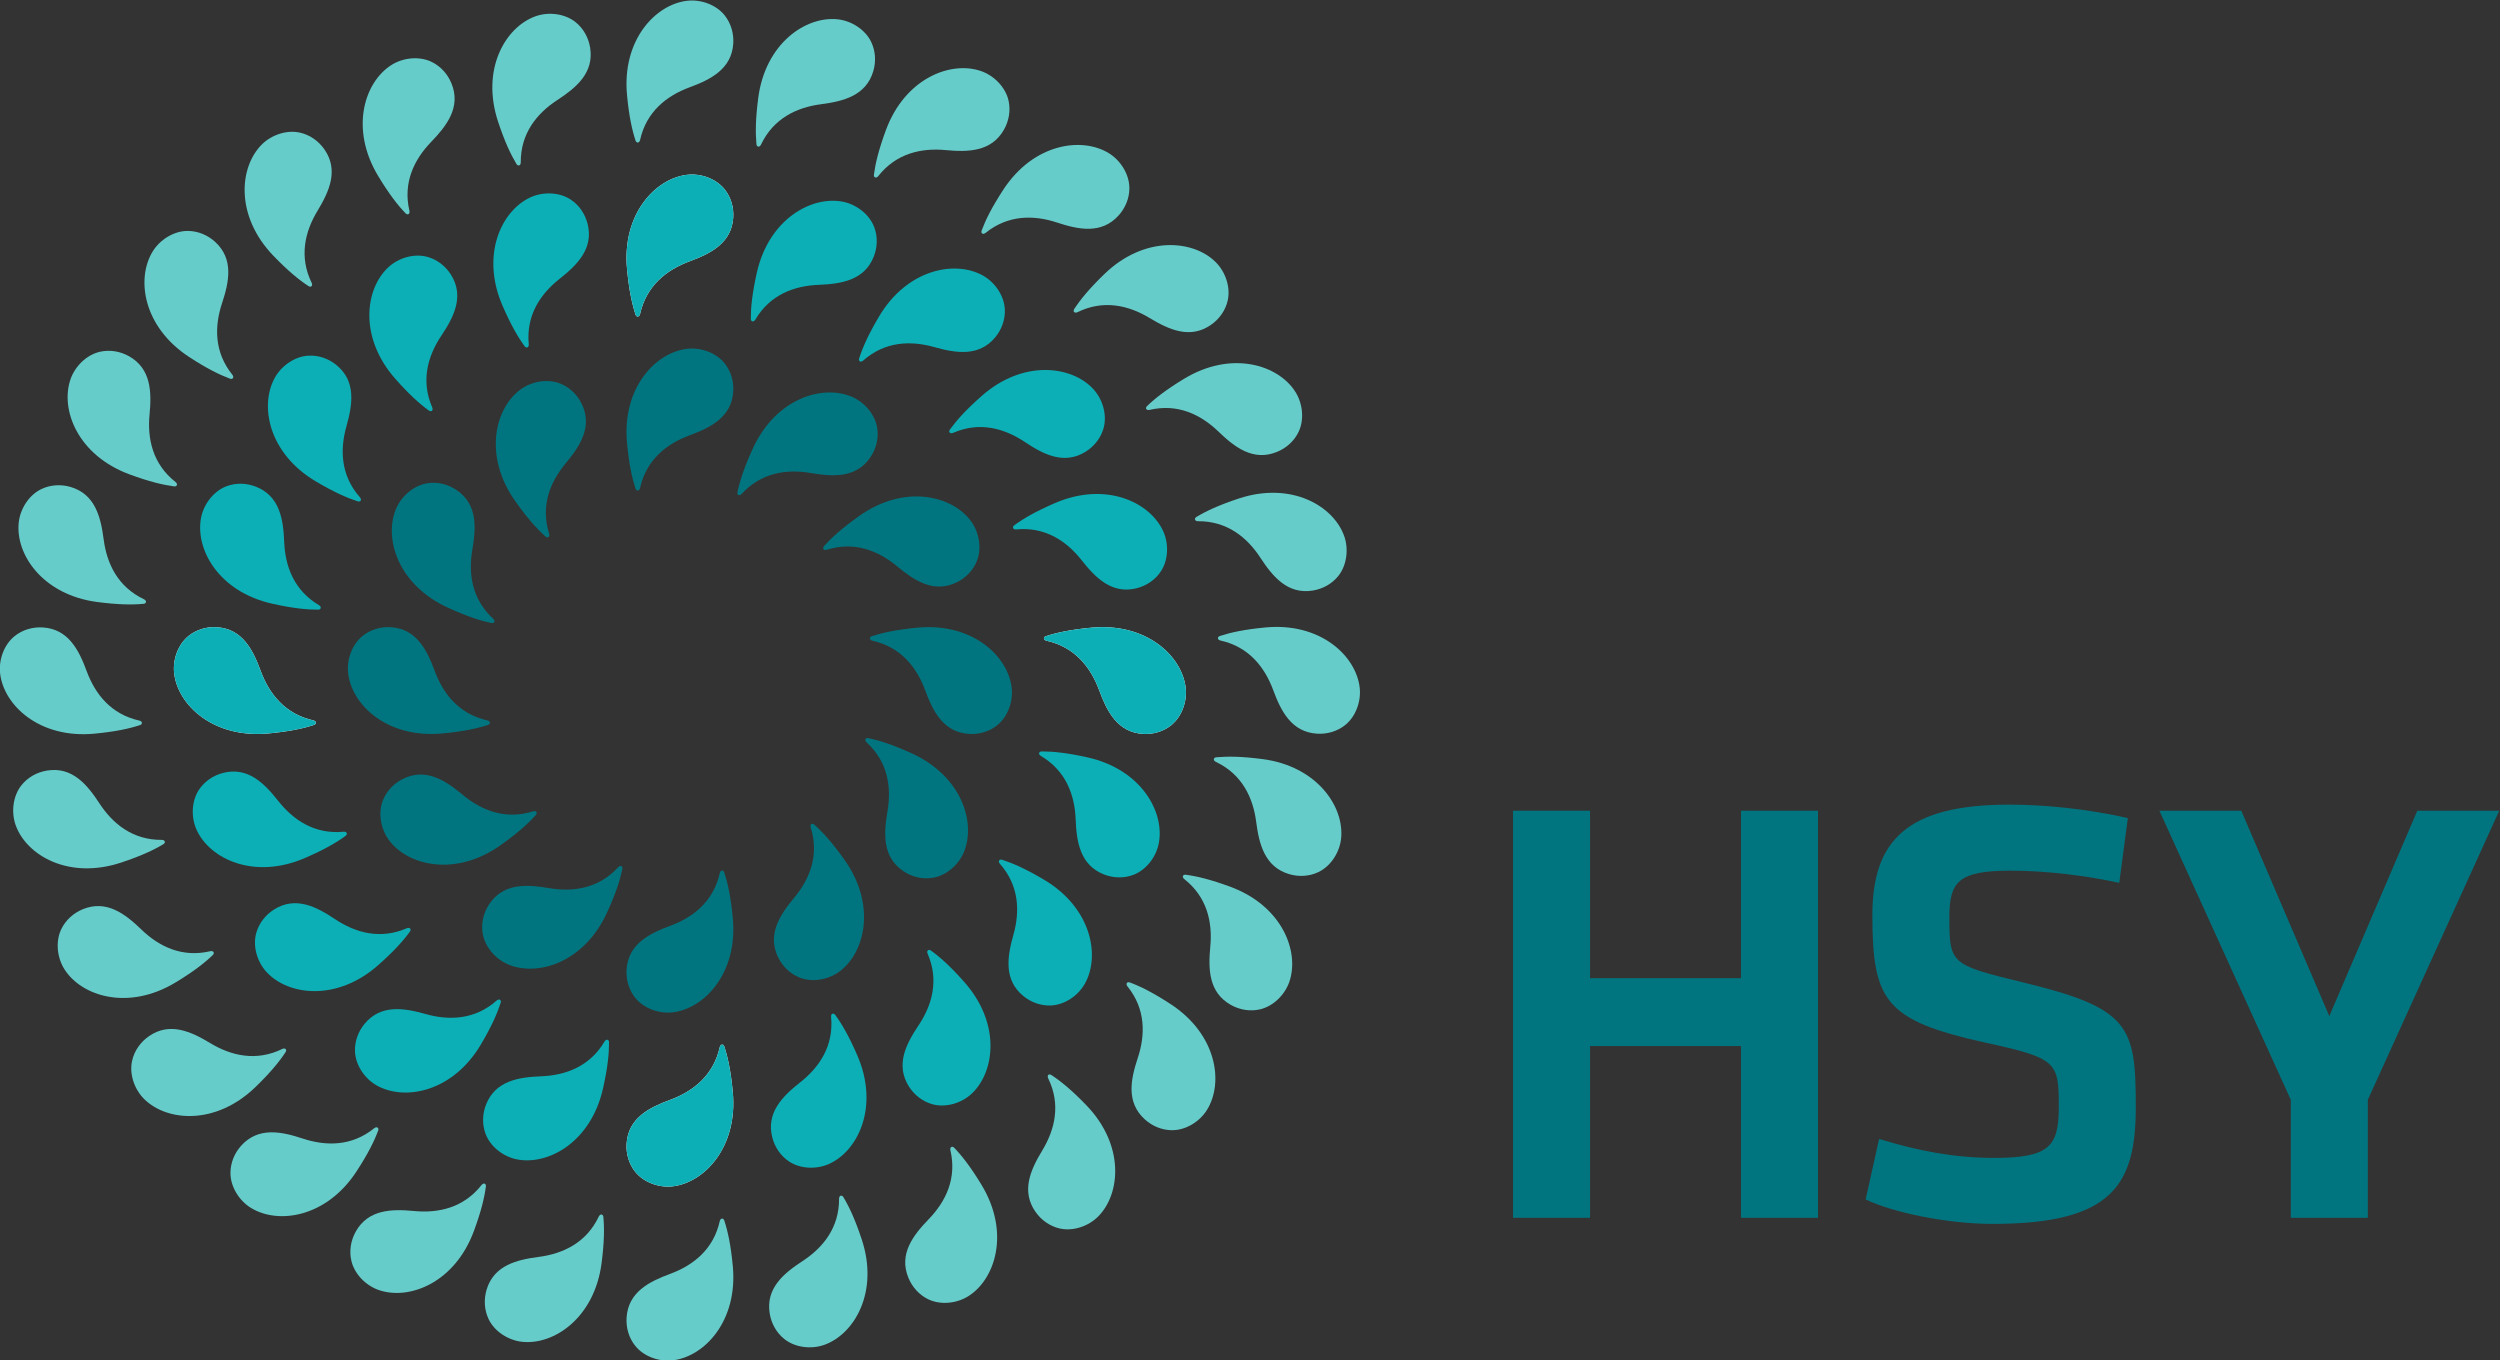 <?xml version="1.0" encoding="UTF-8" standalone="no"?>
<svg
   xmlns:dc="http://purl.org/dc/elements/1.1/"
   xmlns:cc="http://creativecommons.org/ns#"
   xmlns:rdf="http://www.w3.org/1999/02/22-rdf-syntax-ns#"
   xmlns:svg="http://www.w3.org/2000/svg"
   xmlns="http://www.w3.org/2000/svg"
   xmlns:sodipodi="http://sodipodi.sourceforge.net/DTD/sodipodi-0.dtd"
   xmlns:inkscape="http://www.inkscape.org/namespaces/inkscape"
   version="1.1"
   id="svg2"
   xml:space="preserve"
   width="1051.364"
   height="572.129"
   viewBox="0 0 1051.364 572.129"
   sodipodi:docname="HSY.svg"
   inkscape:version="1.0.2-2 (e86c870879, 2021-01-15)"><rect x="0" y="0" width="1051.364" height="572.129" fill="#333333" stroke="none"/><defs
     id="defs6"><clipPath
       clipPathUnits="userSpaceOnUse"
       id="clipPath22"><path
         d="M 0,850.394 H 1133.858 V 0 H 0 Z"
         id="path20" /></clipPath></defs><sodipodi:namedview
     pagecolor="#ffffff"
     bordercolor="#666666"
     borderopacity="1"
     objecttolerance="10"
     gridtolerance="10"
     guidetolerance="10"
     inkscape:pageopacity="0"
     inkscape:pageshadow="2"
     inkscape:window-width="2560"
     inkscape:window-height="1377"
     id="namedview4"
     showgrid="false"
     inkscape:zoom="0.68923852"
     inkscape:cx="508.98914"
     inkscape:cy="286.80654"
     inkscape:window-x="1072"
     inkscape:window-y="43"
     inkscape:window-maximized="1"
     inkscape:current-layer="g10" /><g
     id="g10"
     inkscape:groupmode="layer"
     inkscape:label="HSY"
     transform="matrix(1.333,0,0,-1.333,-246.918,853.736)"><g
       id="g12"
       transform="translate(734.502,256.261)"><path
         d="M 0,0 V 54.188 H -47.629 V 0 H -71.92 v 128.43 h 24.291 V 75.59 H 0 v 52.84 H 24.295 V 0 Z"
         style="fill:#00757f;fill-opacity:1;fill-rule:nonzero;stroke:none"
         id="path14" /></g><g
       id="g16"><g
         id="g18"
         clip-path="url(#clipPath22)"><g
           id="g24"
           transform="translate(813.93,254.339)"><path
             d="m 0,0 c -14.656,0 -31.629,3.652 -40.105,7.711 l 4.24,19.09 c 11.951,-3.668 23.525,-5.981 36.25,-5.981 17.547,0 20.439,3.664 20.439,16.008 0,14.266 -0.387,15.422 -23.525,20.438 -31.045,6.937 -35.285,12.918 -35.285,40.113 0,23.324 10.603,34.894 43.191,34.894 11.184,0 24.682,-1.351 37.408,-4.238 L 39.91,107.598 c -10.601,2.304 -23.137,3.843 -34.32,3.843 -16.391,0 -19.283,-3.464 -19.283,-14.648 0,-14.66 0.382,-15.043 22.564,-20.438 C 43.383,68.07 45.117,62.469 45.117,36.828 45.117,12.535 37.986,0 0,0"
             style="fill:#00757f;fill-opacity:1;fill-rule:nonzero;stroke:none"
             id="path26" /></g><g
           id="g28"
           transform="translate(947.871,384.691)"><path
             d="m 0,0 h 25.84 l -41.461,-91.207 v -37.223 h -24.297 v 37.223 L -81.371,0 h 25.834 l 27.769,-64.801 z"
             style="fill:#00757f;fill-opacity:1;fill-rule:nonzero;stroke:none"
             id="path30" /></g><g
           id="g32"
           transform="translate(413.873,525.803)"><path
             d="M 0,0 C -2.685,3.383 -7.533,5.125 -11.884,4.613 -21.908,3.434 -32.467,-7.82 -30.816,-25.172 c 0.626,-6.594 1.56,-10.889 2.677,-14.299 0.304,-0.927 1.217,-0.822 1.438,0.174 1.986,8.943 8.382,13.945 15.621,16.615 6.61,2.44 13.271,5.762 13.774,13.828 C 2.895,-5.666 1.978,-2.496 0,0"
             style="fill:#00757f;fill-opacity:1;fill-rule:nonzero;stroke:none"
             id="path34" /></g><g
           id="g36"
           transform="translate(416.424,350.875)"><path
             d="M 0,0 C -0.625,6.588 -1.564,10.889 -2.676,14.301 -2.98,15.223 -3.893,15.121 -4.115,14.127 -6.1,5.184 -12.497,0.182 -19.735,-2.49 c -6.609,-2.444 -13.275,-5.76 -13.779,-13.826 -0.195,-3.188 0.721,-6.364 2.698,-8.854 2.686,-3.391 7.535,-5.133 11.884,-4.621 C -8.907,-28.605 1.651,-17.357 0,0"
             style="fill:#00757f;fill-opacity:1;fill-rule:nonzero;stroke:none"
             id="path38" /></g><g
           id="g40"
           transform="translate(368.719,513.143)"><path
             d="m 0,0 c -1.421,2.861 -3.801,5.15 -6.761,6.318 -4.019,1.592 -9.094,0.676 -12.601,-1.945 -8.091,-6.035 -11.61,-21.055 -1.503,-35.26 3.84,-5.396 6.796,-8.644 9.468,-11.045 0.725,-0.646 1.464,-0.101 1.155,0.871 -2.745,8.735 0.287,16.268 5.224,22.198 C -0.517,-13.445 3.593,-7.232 0,0"
             style="fill:#00757f;fill-opacity:1;fill-rule:nonzero;stroke:none"
             id="path42" /></g><g
           id="g44"
           transform="translate(451.628,369.246)"><path
             d="m 0,0 c -3.84,5.395 -6.799,8.65 -9.467,11.045 -0.726,0.652 -1.465,0.105 -1.16,-0.865 2.75,-8.743 -0.287,-16.268 -5.218,-22.203 -4.502,-5.42 -8.613,-11.625 -5.019,-18.86 1.42,-2.861 3.802,-5.154 6.76,-6.318 4.02,-1.596 9.09,-0.68 12.602,1.939 C 6.588,-29.225 10.109,-14.205 0,0"
             style="fill:#00757f;fill-opacity:1;fill-rule:nonzero;stroke:none"
             id="path46" /></g><g
           id="g48"
           transform="translate(340.84,445.242)"><path
             d="m 0,0 c -6.748,6.193 -7.882,14.232 -6.578,21.838 1.19,6.947 1.651,14.371 -5.084,18.84 -2.659,1.771 -5.866,2.564 -9.012,2.097 -4.275,-0.634 -8.213,-3.962 -9.942,-7.988 -3.988,-9.267 0.473,-24.041 16.324,-31.285 6.028,-2.756 10.217,-4.094 13.727,-4.83 C 0.386,-1.529 0.752,-0.686 0,0"
             style="fill:#00757f;fill-opacity:1;fill-rule:nonzero;stroke:none"
             id="path50" /></g><g
           id="g52"
           transform="translate(472.929,402.764)"><path
             d="m 0,0 c -6.021,2.748 -10.211,4.086 -13.723,4.828 -0.955,0.203 -1.32,-0.641 -0.568,-1.332 6.752,-6.189 7.887,-14.226 6.578,-21.838 -1.185,-6.941 -1.641,-14.373 5.088,-18.842 2.66,-1.765 5.867,-2.556 9.012,-2.089 4.277,0.628 8.213,3.962 9.943,7.98 C 20.317,-22.018 15.855,-7.252 0,0"
             style="fill:#00757f;fill-opacity:1;fill-rule:nonzero;stroke:none"
             id="path54" /></g><g
           id="g56"
           transform="translate(338.985,413.186)"><path
             d="m 0,0 c -8.938,1.984 -13.939,8.381 -16.611,15.615 -2.443,6.61 -5.762,13.276 -13.827,13.781 -3.19,0.198 -6.361,-0.718 -8.852,-2.697 -3.389,-2.681 -5.13,-7.537 -4.619,-11.883 1.182,-10.027 12.432,-20.584 29.784,-18.931 6.594,0.623 10.892,1.562 14.303,2.676 C 1.103,-1.137 0.999,-0.225 0,0"
             style="fill:#00757f;fill-opacity:1;fill-rule:nonzero;stroke:none"
             id="path58" /></g><g
           id="g60"
           transform="translate(504.405,423.506)"><path
             d="m 0,0 c -1.182,10.021 -12.432,20.578 -29.785,18.932 -6.592,-0.631 -10.889,-1.565 -14.301,-2.682 -0.926,-0.305 -0.822,-1.215 0.174,-1.434 8.943,-1.99 13.943,-8.38 16.615,-15.621 2.443,-6.609 5.763,-13.277 13.828,-13.777 3.184,-0.201 6.36,0.715 8.85,2.693 C -1.229,-9.203 0.514,-4.352 0,0"
             style="fill:#00757f;fill-opacity:1;fill-rule:nonzero;stroke:none"
             id="path62" /></g><g
           id="g64"
           transform="translate(353.411,384.49)"><path
             d="m 0,0 c -8.738,-2.75 -16.264,0.285 -22.2,5.215 -5.419,4.51 -11.623,8.617 -18.863,5.025 -2.858,-1.427 -5.149,-3.804 -6.316,-6.761 -1.591,-4.02 -0.675,-9.094 1.946,-12.602 6.031,-8.09 21.056,-11.607 35.256,-1.502 5.396,3.84 8.651,6.797 11.046,9.467 C 1.521,-0.434 0.973,0.303 0,0"
             style="fill:#00757f;fill-opacity:1;fill-rule:nonzero;stroke:none"
             id="path66" /></g><g
           id="g68"
           transform="translate(491.509,476.135)"><path
             d="m 0,0 c -6.035,8.094 -21.061,11.613 -35.262,1.506 -5.396,-3.838 -8.65,-6.801 -11.049,-9.471 -0.648,-0.724 -0.099,-1.461 0.87,-1.158 8.742,2.754 16.267,-0.287 22.203,-5.217 5.42,-4.508 11.629,-8.617 18.863,-5.019 2.859,1.416 5.148,3.8 6.317,6.757 C 3.533,-8.578 2.615,-3.508 0,0"
             style="fill:#00757f;fill-opacity:1;fill-rule:nonzero;stroke:none"
             id="path70" /></g><g
           id="g72"
           transform="translate(380.248,366.852)"><path
             d="m 0,0 c -6.189,-6.746 -14.227,-7.881 -21.831,-6.578 -6.947,1.191 -14.378,1.648 -18.85,-5.08 -1.763,-2.664 -2.555,-5.875 -2.09,-9.018 0.63,-4.277 3.963,-8.217 7.986,-9.943 9.269,-3.985 24.043,0.473 31.285,16.33 2.756,6.019 4.094,10.213 4.833,13.727 C 1.533,0.387 0.694,0.752 0,0"
             style="fill:#00757f;fill-opacity:1;fill-rule:nonzero;stroke:none"
             id="path74" /></g><g
           id="g76"
           transform="translate(462.005,505.324)"><path
             d="m 0,0 c -0.629,4.277 -3.963,8.213 -7.982,9.943 -9.272,3.993 -24.041,-0.47 -31.293,-16.328 -2.75,-6.019 -4.09,-10.213 -4.828,-13.726 -0.2,-0.951 0.639,-1.317 1.33,-0.563 6.191,6.75 14.23,7.887 21.839,6.576 6.944,-1.185 14.373,-1.646 18.84,5.088 C -0.326,-6.352 0.469,-3.143 0,0"
             style="fill:#00757f;fill-opacity:1;fill-rule:nonzero;stroke:none"
             id="path78" /></g><g
           id="g80"
           transform="translate(413.873,580.697)"><path
             d="m 0,0 c -2.685,3.389 -7.533,5.131 -11.884,4.619 -10.024,-1.185 -20.583,-12.433 -18.932,-29.785 0.626,-6.594 1.565,-10.887 2.677,-14.299 0.304,-0.928 1.217,-0.822 1.438,0.174 1.986,8.937 8.382,13.939 15.621,16.615 6.61,2.44 13.275,5.762 13.778,13.828 C 2.895,-5.666 1.978,-2.49 0,0"
             style="fill:#ffffff;fill-opacity:1;fill-rule:nonzero;stroke:none"
             id="path82" /></g><g
           id="g84"
           transform="translate(416.424,295.975)"><path
             d="M 0,0 C -0.625,6.594 -1.56,10.889 -2.676,14.301 -2.98,15.223 -3.893,15.121 -4.115,14.127 -6.1,5.189 -12.497,0.18 -19.735,-2.49 c -6.609,-2.44 -13.27,-5.756 -13.775,-13.826 -0.199,-3.188 0.717,-6.358 2.694,-8.854 2.686,-3.385 7.535,-5.133 11.884,-4.615 C -8.907,-28.6 1.651,-17.352 0,0"
             style="fill:#ffffff;fill-opacity:1;fill-rule:nonzero;stroke:none"
             id="path86" /></g><g
           id="g88"
           transform="translate(559.302,423.506)"><path
             d="m 0,0 c -1.181,10.021 -12.432,20.584 -29.781,18.932 -6.596,-0.625 -10.89,-1.565 -14.301,-2.676 -0.924,-0.305 -0.82,-1.221 0.175,-1.44 8.937,-1.984 13.944,-8.38 16.616,-15.621 2.437,-6.609 5.757,-13.271 13.826,-13.777 3.186,-0.197 6.358,0.721 8.852,2.699 C -1.229,-9.197 0.518,-4.352 0,0"
             style="fill:#ffffff;fill-opacity:1;fill-rule:nonzero;stroke:none"
             id="path90" /></g><g
           id="g92"
           transform="translate(284.088,413.186)"><path
             d="m 0,0 c -8.938,1.984 -13.944,8.381 -16.617,15.619 -2.437,6.611 -5.758,13.272 -13.826,13.777 -3.184,0.198 -6.356,-0.718 -8.85,-2.697 -3.386,-2.681 -5.133,-7.533 -4.615,-11.883 1.181,-10.021 12.43,-20.584 29.781,-18.931 6.596,0.623 10.89,1.562 14.3,2.676 C 1.099,-1.137 0.995,-0.221 0,0"
             style="fill:#ffffff;fill-opacity:1;fill-rule:nonzero;stroke:none"
             id="path94" /></g><g
           id="g96"
           transform="translate(413.873,580.697)"><path
             d="m 0,0 c -2.685,3.389 -7.533,5.131 -11.884,4.619 -10.024,-1.185 -20.583,-12.433 -18.932,-29.785 0.626,-6.594 1.565,-10.887 2.677,-14.299 0.304,-0.928 1.217,-0.822 1.438,0.174 1.986,8.937 8.382,13.939 15.621,16.615 6.61,2.44 13.275,5.762 13.778,13.828 C 2.895,-5.666 1.978,-2.49 0,0"
             style="fill:#0dafb6;fill-opacity:1;fill-rule:nonzero;stroke:none"
             id="path98" /></g><g
           id="g100"
           transform="translate(416.424,295.975)"><path
             d="M 0,0 C -0.625,6.594 -1.56,10.889 -2.676,14.301 -2.98,15.223 -3.893,15.121 -4.115,14.127 -6.1,5.189 -12.497,0.18 -19.735,-2.49 c -6.609,-2.44 -13.27,-5.756 -13.775,-13.826 -0.199,-3.188 0.717,-6.358 2.694,-8.854 2.686,-3.385 7.535,-5.133 11.884,-4.615 C -8.907,-28.6 1.651,-17.352 0,0"
             style="fill:#0dafb6;fill-opacity:1;fill-rule:nonzero;stroke:none"
             id="path102" /></g><g
           id="g104"
           transform="translate(559.302,423.506)"><path
             d="m 0,0 c -1.181,10.021 -12.432,20.584 -29.781,18.932 -6.596,-0.625 -10.89,-1.565 -14.301,-2.676 -0.924,-0.305 -0.82,-1.221 0.175,-1.44 8.937,-1.984 13.944,-8.38 16.616,-15.621 2.437,-6.609 5.757,-13.271 13.826,-13.777 3.186,-0.197 6.358,0.721 8.852,2.699 C -1.229,-9.197 0.518,-4.352 0,0"
             style="fill:#0dafb6;fill-opacity:1;fill-rule:nonzero;stroke:none"
             id="path106" /></g><g
           id="g108"
           transform="translate(284.088,413.186)"><path
             d="m 0,0 c -8.938,1.984 -13.944,8.381 -16.617,15.619 -2.437,6.611 -5.758,13.272 -13.826,13.777 -3.184,0.198 -6.356,-0.718 -8.85,-2.697 -3.386,-2.681 -5.133,-7.533 -4.615,-11.883 1.181,-10.021 12.43,-20.584 29.781,-18.931 6.596,0.623 10.89,1.562 14.3,2.676 C 1.099,-1.137 0.995,-0.221 0,0"
             style="fill:#0dafb6;fill-opacity:1;fill-rule:nonzero;stroke:none"
             id="path110" /></g><g
           id="g112"
           transform="translate(552.189,472.926)"><path
             d="m 0,0 c -4.224,9.168 -18.185,15.732 -34.18,8.797 -6.073,-2.631 -9.872,-4.852 -12.769,-6.965 -0.787,-0.574 -0.405,-1.412 0.608,-1.316 9.115,0.877 15.852,-3.659 20.631,-9.719 4.361,-5.531 9.576,-10.842 17.406,-8.83 3.089,0.799 5.826,2.648 7.583,5.301 C 1.673,-9.135 1.834,-3.98 0,0"
             style="fill:#0dafb6;fill-opacity:1;fill-rule:nonzero;stroke:none"
             id="path114" /></g><g
           id="g116"
           transform="translate(293.634,378.059)"><path
             d="m 0,0 c -9.116,-0.871 -15.851,3.666 -20.63,9.725 -4.364,5.531 -9.577,10.843 -17.407,8.83 -3.09,-0.797 -5.824,-2.647 -7.587,-5.301 -2.391,-3.596 -2.551,-8.752 -0.717,-12.731 4.223,-9.168 18.184,-15.734 34.174,-8.796 6.084,2.63 9.876,4.845 12.775,6.959 C 1.394,-0.736 1.012,0.102 0,0"
             style="fill:#0dafb6;fill-opacity:1;fill-rule:nonzero;stroke:none"
             id="path118" /></g><g
           id="g120"
           transform="translate(530.151,517.725)"><path
             d="m 0,0 c -6.85,7.414 -22.157,9.342 -35.223,-2.191 -4.966,-4.385 -7.89,-7.668 -9.999,-10.575 -0.569,-0.787 0.052,-1.461 0.988,-1.062 8.398,3.654 16.207,1.416 22.625,-2.867 5.857,-3.912 12.463,-7.352 19.283,-3.018 2.693,1.715 4.722,4.317 5.576,7.381 C 4.414,-8.168 2.972,-3.221 0,0"
             style="fill:#0dafb6;fill-opacity:1;fill-rule:nonzero;stroke:none"
             id="path122" /></g><g
           id="g124"
           transform="translate(313.565,347.604)"><path
             d="m 0,0 c -8.399,-3.646 -16.207,-1.41 -22.625,2.873 -5.856,3.912 -12.461,7.357 -19.284,3.02 -2.694,-1.709 -4.718,-4.319 -5.574,-7.381 -1.165,-4.16 0.274,-9.112 3.25,-12.328 6.848,-7.42 22.155,-9.348 35.221,2.187 4.968,4.385 7.891,7.662 9.994,10.568 C 1.556,-0.27 0.935,0.406 0,0"
             style="fill:#0dafb6;fill-opacity:1;fill-rule:nonzero;stroke:none"
             id="path126" /></g><g
           id="g128"
           transform="translate(495.351,553.52)"><path
             d="m 0,0 c -8.809,4.941 -23.961,2.041 -32.824,-12.969 -3.371,-5.699 -5.135,-9.728 -6.24,-13.14 -0.299,-0.928 0.501,-1.377 1.265,-0.703 6.86,6.064 14.977,6.351 22.404,4.259 6.779,-1.91 14.122,-3.14 19.27,3.086 2.033,2.463 3.159,5.572 3.023,8.748 C 6.718,-6.402 3.818,-2.143 0,0"
             style="fill:#0dafb6;fill-opacity:1;fill-rule:nonzero;stroke:none"
             id="path130" /></g><g
           id="g132"
           transform="translate(341.93,324.801)"><path
             d="m 0,0 c -6.86,-6.066 -14.977,-6.354 -22.402,-4.262 -6.78,1.912 -14.123,3.149 -19.276,-3.086 -2.03,-2.463 -3.155,-5.564 -3.02,-8.746 0.182,-4.316 3.08,-8.578 6.904,-10.718 8.804,-4.936 23.96,-2.042 32.819,12.966 3.371,5.7 5.137,9.725 6.24,13.137 C 1.565,0.219 0.766,0.674 0,0"
             style="fill:#0dafb6;fill-opacity:1;fill-rule:nonzero;stroke:none"
             id="path134" /></g><g
           id="g136"
           transform="translate(461.062,568.746)"><path
             d="m 0,0 c -1.508,4.053 -5.578,7.213 -9.875,8.066 -9.898,1.973 -23.417,-5.462 -27.205,-22.478 -1.443,-6.465 -1.881,-10.838 -1.873,-14.424 0,-0.976 0.899,-1.158 1.421,-0.281 4.648,7.887 12.279,10.67 19.987,10.972 7.039,0.282 14.404,1.383 17.377,8.899 C 1.006,-6.277 1.113,-2.979 0,0"
             style="fill:#0dafb6;fill-opacity:1;fill-rule:nonzero;stroke:none"
             id="path138" /></g><g
           id="g140"
           transform="translate(375.959,311.877)"><path
             d="m 0,0 c -4.65,-7.887 -12.285,-10.674 -19.993,-10.973 -7.038,-0.281 -14.403,-1.377 -17.376,-8.896 -1.173,-2.963 -1.277,-6.268 -0.17,-9.248 1.508,-4.047 5.58,-7.205 9.876,-8.061 9.899,-1.972 23.422,5.459 27.206,22.473 C 0.991,-8.24 1.425,-3.867 1.421,-0.281 1.417,0.691 0.517,0.877 0,0"
             style="fill:#0dafb6;fill-opacity:1;fill-rule:nonzero;stroke:none"
             id="path142" /></g><g
           id="g144"
           transform="translate(370.6,569.899)"><path
             d="m 0,0 c -0.795,3.092 -2.646,5.83 -5.296,7.584 -3.603,2.395 -8.752,2.551 -12.732,0.719 -9.168,-4.221 -15.733,-18.184 -8.8,-34.176 2.634,-6.076 4.85,-9.877 6.966,-12.777 0.573,-0.782 1.408,-0.399 1.313,0.613 -0.874,9.117 3.663,15.851 9.72,20.629 C -3.298,-13.047 2.017,-7.824 0,0"
             style="fill:#0dafb6;fill-opacity:1;fill-rule:nonzero;stroke:none"
             id="path146" /></g><g
           id="g148"
           transform="translate(455.71,307.483)"><path
             d="M 0,0 C -2.631,6.08 -4.846,9.869 -6.957,12.77 -7.535,13.557 -8.373,13.174 -8.273,12.162 -7.4,3.051 -11.938,-3.688 -18,-8.467 c -5.53,-4.361 -10.839,-9.578 -8.828,-17.408 0.795,-3.086 2.652,-5.822 5.302,-7.582 3.596,-2.389 8.747,-2.553 12.725,-0.719 C 0.369,-29.949 6.934,-15.986 0,0"
             style="fill:#0dafb6;fill-opacity:1;fill-rule:nonzero;stroke:none"
             id="path150" /></g><g
           id="g152"
           transform="translate(327.483,553.84)"><path
             d="M 0,0 C -1.712,2.691 -4.318,4.721 -7.382,5.576 -11.544,6.74 -16.494,5.301 -19.71,2.32 c -7.417,-6.845 -9.347,-22.152 2.19,-35.22 4.385,-4.969 7.665,-7.891 10.572,-9.995 0.787,-0.568 1.465,0.051 1.06,0.985 -3.645,8.402 -1.411,16.205 2.872,22.625 C 0.895,-13.43 4.336,-6.818 0,0"
             style="fill:#0dafb6;fill-opacity:1;fill-rule:nonzero;stroke:none"
             id="path154" /></g><g
           id="g156"
           transform="translate(489.519,330.567)"><path
             d="m 0,0 c -4.38,4.969 -7.661,7.893 -10.563,9.994 -0.795,0.574 -1.475,-0.051 -1.065,-0.982 3.645,-8.399 1.412,-16.211 -2.877,-22.625 -3.91,-5.858 -7.348,-12.463 -3.016,-19.285 1.711,-2.694 4.32,-4.723 7.383,-5.571 4.162,-1.164 9.112,0.276 12.327,3.248 C 9.603,-28.375 11.536,-13.063 0,0"
             style="fill:#0dafb6;fill-opacity:1;fill-rule:nonzero;stroke:none"
             id="path158" /></g><g
           id="g160"
           transform="translate(298.791,483.567)"><path
             d="m 0,0 c -6.065,6.863 -6.353,14.973 -4.262,22.398 1.911,6.786 3.141,14.131 -3.09,19.276 -2.459,2.035 -5.566,3.158 -8.742,3.023 -4.32,-0.179 -8.582,-3.08 -10.719,-6.902 -4.941,-8.809 -2.048,-23.957 12.966,-32.82 5.705,-3.373 9.728,-5.139 13.143,-6.246 C 0.218,-1.562 0.673,-0.766 0,0"
             style="fill:#0dafb6;fill-opacity:1;fill-rule:nonzero;stroke:none"
             id="path162" /></g><g
           id="g164"
           transform="translate(514.538,362.967)"><path
             d="m 0,0 c -5.701,3.373 -9.72,5.137 -13.136,6.244 -0.928,0.299 -1.382,-0.506 -0.708,-1.269 6.067,-6.858 6.358,-14.975 4.26,-22.401 -1.909,-6.779 -3.143,-14.125 3.088,-19.273 2.459,-2.03 5.57,-3.155 8.748,-3.02 4.314,0.18 8.576,3.074 10.719,6.897 C 17.902,-24.014 15.009,-8.859 0,0"
             style="fill:#0dafb6;fill-opacity:1;fill-rule:nonzero;stroke:none"
             id="path166" /></g><g
           id="g168"
           transform="translate(285.869,449.541)"><path
             d="m 0,0 c -7.891,4.648 -10.672,12.283 -10.975,19.988 -0.278,7.039 -1.383,14.408 -8.896,17.375 -2.967,1.176 -6.27,1.282 -9.25,0.174 -4.05,-1.506 -7.209,-5.58 -8.061,-9.875 -1.977,-9.904 5.458,-23.418 22.473,-27.211 6.467,-1.439 10.842,-1.879 14.431,-1.873 C 0.691,-1.416 0.874,-0.516 0,0"
             style="fill:#0dafb6;fill-opacity:1;fill-rule:nonzero;stroke:none"
             id="path170" /></g><g
           id="g172"
           transform="translate(528.325,401.516)"><path
             d="m 0,0 c -6.465,1.445 -10.837,1.883 -14.422,1.877 -0.976,-0.006 -1.159,-0.904 -0.282,-1.422 7.882,-4.648 10.673,-12.281 10.972,-19.994 0.279,-7.037 1.377,-14.4 8.894,-17.375 2.963,-1.168 6.27,-1.275 9.246,-0.168 4.051,1.506 7.209,5.576 8.065,9.877 C 24.446,-17.307 17.008,-3.789 0,0"
             style="fill:#0dafb6;fill-opacity:1;fill-rule:nonzero;stroke:none"
             id="path174" /></g><g
           id="g176"
           transform="translate(413.873,635.598)"><path
             d="m 0,0 c -2.685,3.383 -7.533,5.131 -11.884,4.615 -10.024,-1.181 -20.583,-12.433 -18.932,-29.787 0.626,-6.594 1.565,-10.887 2.677,-14.299 0.304,-0.922 1.217,-0.82 1.438,0.174 1.986,8.943 8.382,13.945 15.621,16.615 6.61,2.44 13.275,5.762 13.778,13.828 C 2.895,-5.666 1.978,-2.496 0,0"
             style="fill:#66ccca;fill-opacity:1;fill-rule:nonzero;stroke:none"
             id="path178" /></g><g
           id="g180"
           transform="translate(416.424,241.074)"><path
             d="M 0,0 C -0.625,6.594 -1.56,10.895 -2.676,14.301 -2.98,15.229 -3.893,15.127 -4.115,14.127 -6.1,5.189 -12.497,0.186 -19.735,-2.49 c -6.609,-2.44 -13.27,-5.756 -13.775,-13.822 -0.199,-3.186 0.717,-6.362 2.694,-8.852 2.686,-3.391 7.535,-5.133 11.884,-4.615 C -8.907,-28.6 1.651,-17.352 0,0"
             style="fill:#66ccca;fill-opacity:1;fill-rule:nonzero;stroke:none"
             id="path182" /></g><g
           id="g184"
           transform="translate(371.413,625.445)"><path
             d="m 0,0 c -0.517,3.154 -2.116,6.043 -4.597,8.033 -3.372,2.703 -8.49,3.328 -12.613,1.856 -9.513,-3.385 -17.299,-16.701 -11.832,-33.25 2.081,-6.289 3.948,-10.27 5.796,-13.35 0.503,-0.832 1.365,-0.527 1.359,0.49 -0.052,9.162 5.072,15.463 11.533,19.678 C -4.453,-12.697 1.304,-7.977 0,0"
             style="fill:#66ccca;fill-opacity:1;fill-rule:nonzero;stroke:none"
             id="path186" /></g><g
           id="g188"
           transform="translate(457.108,249.422)"><path
             d="m 0,0 c -2.076,6.289 -3.945,10.27 -5.791,13.344 -0.502,0.838 -1.369,0.535 -1.365,-0.489 0.056,-9.156 -5.067,-15.457 -11.528,-19.673 -5.901,-3.85 -11.657,-8.573 -10.355,-16.549 0.513,-3.147 2.117,-6.037 4.598,-8.026 3.371,-2.705 8.49,-3.328 12.613,-1.855 C -2.314,-29.865 5.475,-16.549 0,0"
             style="fill:#66ccca;fill-opacity:1;fill-rule:nonzero;stroke:none"
             id="path190" /></g><g
           id="g192"
           transform="translate(327.678,614.131)"><path
             d="m 0,0 c -1.203,2.957 -3.406,5.418 -6.269,6.807 -3.89,1.888 -9.018,1.355 -12.71,-1 -8.521,-5.414 -13.149,-20.129 -4.132,-35.047 3.424,-5.666 6.13,-9.129 8.616,-11.721 0.677,-0.703 1.452,-0.213 1.221,0.775 -2.09,8.922 1.499,16.207 6.86,21.754 C -1.521,-13.367 3.046,-7.482 0,0"
             style="fill:#66ccca;fill-opacity:1;fill-rule:nonzero;stroke:none"
             id="path194" /></g><g
           id="g196"
           transform="translate(494.915,266.617)"><path
             d="m 0,0 c -3.428,5.666 -6.131,9.129 -8.621,11.719 -0.673,0.703 -1.445,0.215 -1.217,-0.781 2.092,-8.915 -1.498,-16.2 -6.86,-21.749 -4.898,-5.07 -9.458,-10.949 -6.413,-18.435 1.205,-2.957 3.406,-5.42 6.269,-6.809 3.889,-1.883 9.017,-1.347 12.709,1.002 C 4.389,-29.641 9.021,-14.918 0,0"
             style="fill:#66ccca;fill-opacity:1;fill-rule:nonzero;stroke:none"
             id="path198" /></g><g
           id="g200"
           transform="translate(287.56,593.367)"><path
             d="m 0,0 c -1.834,2.613 -4.528,4.523 -7.63,5.238 -4.211,0.973 -9.09,-0.685 -12.167,-3.801 -7.099,-7.171 -8.342,-22.55 3.772,-35.085 4.602,-4.766 8.012,-7.538 11.011,-9.51 0.812,-0.535 1.46,0.111 1.012,1.027 -4.019,8.236 -2.142,16.127 1.852,22.733 C 1.495,-13.373 4.636,-6.617 0,0"
             style="fill:#66ccca;fill-opacity:1;fill-rule:nonzero;stroke:none"
             id="path202" /></g><g
           id="g204"
           transform="translate(527.948,291.787)"><path
             d="m 0,0 c -4.602,4.768 -8.014,7.543 -11.011,9.512 -0.813,0.533 -1.464,-0.119 -1.012,-1.035 4.018,-8.229 2.142,-16.127 -1.852,-22.731 -3.645,-6.031 -6.783,-12.777 -2.146,-19.398 1.829,-2.614 4.523,-4.526 7.621,-5.239 4.214,-0.972 9.095,0.692 12.171,3.805 C 10.871,-27.914 12.114,-12.535 0,0"
             style="fill:#66ccca;fill-opacity:1;fill-rule:nonzero;stroke:none"
             id="path206" /></g><g
           id="g208"
           transform="translate(258.543,522.232)"><path
             d="m 0,0 c -5.753,7.127 -5.679,15.244 -3.255,22.574 2.212,6.684 3.772,13.969 -2.224,19.387 -2.368,2.143 -5.419,3.406 -8.602,3.412 -4.321,0.012 -8.71,-2.693 -11.017,-6.414 -5.323,-8.578 -3.111,-23.844 11.49,-33.371 C -8.065,1.967 -4.119,0.023 -0.76,-1.23 0.152,-1.568 0.639,-0.793 0,0"
             style="fill:#66ccca;fill-opacity:1;fill-rule:nonzero;stroke:none"
             id="path210" /></g><g
           id="g212"
           transform="translate(554.545,323.682)"><path
             d="m 0,0 c -5.546,3.619 -9.485,5.57 -12.85,6.824 -0.912,0.336 -1.398,-0.439 -0.756,-1.236 5.75,-7.123 5.676,-15.24 3.255,-22.57 -2.212,-6.688 -3.772,-13.967 2.225,-19.391 2.364,-2.143 5.418,-3.402 8.6,-3.412 4.322,-0.012 8.711,2.697 11.013,6.418 C 16.815,-24.795 14.599,-9.521 0,0"
             style="fill:#66ccca;fill-opacity:1;fill-rule:nonzero;stroke:none"
             id="path214" /></g><g
           id="g216"
           transform="translate(240.613,488.389)"><path
             d="m 0,0 c -7.198,5.672 -8.932,13.598 -8.198,21.281 0.664,7.01 0.565,14.457 -6.483,18.408 -2.785,1.557 -6.044,2.108 -9.147,1.407 -4.217,-0.946 -7.893,-4.559 -9.314,-8.701 C -36.424,22.85 -30.867,8.453 -14.516,2.416 -8.302,0.123 -4.026,-0.895 -0.468,-1.371 0.498,-1.502 0.797,-0.629 0,0"
             style="fill:#66ccca;fill-opacity:1;fill-rule:nonzero;stroke:none"
             id="path218" /></g><g
           id="g220"
           transform="translate(573.381,360.701)"><path
             d="m 0,0 c -6.214,2.293 -10.489,3.316 -14.048,3.789 -0.965,0.129 -1.265,-0.742 -0.466,-1.371 7.197,-5.666 8.931,-13.598 8.201,-21.281 -0.666,-7.016 -0.566,-14.457 6.483,-18.41 2.779,-1.563 6.044,-2.114 9.142,-1.416 4.219,0.955 7.895,4.576 9.316,8.712 C 21.908,-20.432 16.351,-6.037 0,0"
             style="fill:#66ccca;fill-opacity:1;fill-rule:nonzero;stroke:none"
             id="path222" /></g><g
           id="g224"
           transform="translate(230.664,451.397)"><path
             d="m 0,0 c -8.28,3.93 -11.737,11.27 -12.731,18.926 -0.909,6.982 -2.664,14.22 -10.415,16.504 -3.063,0.898 -6.362,0.713 -9.234,-0.664 -3.898,-1.86 -6.679,-6.2 -7.139,-10.557 -1.078,-10.039 7.542,-22.832 24.829,-25.08 6.569,-0.85 10.964,-0.895 14.538,-0.563 0.97,0.084 1.069,1 0.152,1.434"
             style="fill:#66ccca;fill-opacity:1;fill-rule:nonzero;stroke:none"
             id="path226" /></g><g
           id="g228"
           transform="translate(583.506,400.983)"><path
             d="m 0,0 c -6.571,0.854 -10.968,0.893 -14.54,0.566 -0.969,-0.095 -1.068,-1.005 -0.148,-1.443 8.274,-3.924 11.733,-11.271 12.728,-18.922 0.911,-6.986 2.668,-14.221 10.42,-16.502 3.059,-0.906 6.361,-0.72 9.227,0.656 3.899,1.868 6.676,6.213 7.141,10.563 C 25.906,-15.049 17.284,-2.25 0,0"
             style="fill:#66ccca;fill-opacity:1;fill-rule:nonzero;stroke:none"
             id="path230" /></g><g
           id="g232"
           transform="translate(229.195,413.123)"><path
             d="m 0,0 c -8.947,1.99 -13.948,8.375 -16.62,15.615 -2.442,6.606 -5.765,13.272 -13.83,13.772 -3.186,0.197 -6.361,-0.719 -8.852,-2.698 -3.389,-2.687 -5.132,-7.539 -4.615,-11.882 1.186,-10.024 12.437,-20.58 29.792,-18.928 6.593,0.637 10.888,1.568 14.297,2.687 C 1.099,-1.135 0.994,-0.219 0,0"
             style="fill:#66ccca;fill-opacity:1;fill-rule:nonzero;stroke:none"
             id="path234" /></g><g
           id="g236"
           transform="translate(614.195,423.578)"><path
             d="m 0,0 c -1.182,10.027 -12.433,20.578 -29.786,18.926 -6.596,-0.629 -10.889,-1.569 -14.3,-2.688 -0.926,-0.302 -0.821,-1.213 0.177,-1.431 8.939,-1.985 13.944,-8.383 16.622,-15.616 2.44,-6.611 5.762,-13.271 13.826,-13.771 3.185,-0.203 6.36,0.713 8.851,2.691 C -1.222,-9.201 0.517,-4.346 0,0"
             style="fill:#66ccca;fill-opacity:1;fill-rule:nonzero;stroke:none"
             id="path238" /></g><g
           id="g240"
           transform="translate(236.285,375.485)"><path
             d="m 0,0 c -9.164,-0.057 -15.462,5.059 -19.682,11.523 -3.849,5.897 -8.572,11.653 -16.546,10.348 -3.15,-0.516 -6.041,-2.119 -8.031,-4.603 -2.705,-3.373 -3.323,-8.487 -1.85,-12.614 3.385,-9.506 16.703,-17.291 33.254,-11.814 6.287,2.084 10.265,3.951 13.341,5.801 C 1.322,-0.865 1.016,0.006 0,0"
             style="fill:#66ccca;fill-opacity:1;fill-rule:nonzero;stroke:none"
             id="path242" /></g><g
           id="g244"
           transform="translate(609.302,471.367)"><path
             d="m 0,0 c -3.385,9.506 -16.702,17.291 -33.252,11.816 -6.289,-2.08 -10.269,-3.951 -13.345,-5.8 -0.835,-0.5 -0.531,-1.368 0.492,-1.356 9.158,0.051 15.459,-5.064 19.678,-11.527 3.855,-5.897 8.573,-11.653 16.547,-10.344 3.151,0.512 6.044,2.113 8.029,4.592 C 0.852,-9.246 1.469,-4.125 0,0"
             style="fill:#66ccca;fill-opacity:1;fill-rule:nonzero;stroke:none"
             id="path246" /></g><g
           id="g248"
           transform="translate(251.572,340.365)"><path
             d="m 0,0 c -8.92,-2.098 -16.198,1.488 -21.752,6.857 -5.066,4.891 -10.95,9.45 -18.436,6.403 -2.955,-1.209 -5.414,-3.412 -6.801,-6.274 -1.89,-3.89 -1.355,-9.015 1.001,-12.709 5.416,-8.515 20.133,-13.142 35.047,-4.121 5.669,3.43 9.129,6.139 11.72,8.623 C 1.482,-0.547 0.991,0.23 0,0"
             style="fill:#66ccca;fill-opacity:1;fill-rule:nonzero;stroke:none"
             id="path250" /></g><g
           id="g252"
           transform="translate(593.894,516.865)"><path
             d="m 0,0 c -5.418,8.516 -20.136,13.141 -35.052,4.119 -5.666,-3.428 -9.131,-6.133 -11.72,-8.623 -0.699,-0.674 -0.212,-1.449 0.787,-1.213 8.912,2.09 16.194,-1.502 21.748,-6.857 5.071,-4.897 10.949,-9.455 18.436,-6.403 2.954,1.198 5.423,3.407 6.805,6.262 C 2.89,-8.82 2.352,-3.693 0,0"
             style="fill:#66ccca;fill-opacity:1;fill-rule:nonzero;stroke:none"
             id="path254" /></g><g
           id="g256"
           transform="translate(274.294,309.527)"><path
             d="m 0,0 c -8.229,-4.025 -16.125,-2.152 -22.734,1.844 -6.027,3.642 -12.78,6.779 -19.397,2.142 -2.611,-1.84 -4.521,-4.531 -5.236,-7.634 -0.974,-4.209 0.687,-9.088 3.807,-12.165 7.174,-7.097 22.551,-8.33 35.082,3.784 4.763,4.609 7.535,8.015 9.508,11.017 C 1.564,-0.201 0.912,0.449 0,0"
             style="fill:#66ccca;fill-opacity:1;fill-rule:nonzero;stroke:none"
             id="path258" /></g><g
           id="g260"
           transform="translate(568.745,557.791)"><path
             d="m 0,0 c -7.178,7.1 -22.556,8.336 -35.088,-3.783 -4.763,-4.604 -7.539,-8.016 -9.507,-11.018 -0.53,-0.814 0.116,-1.455 1.033,-1.012 8.226,4.026 16.125,2.149 22.734,-1.837 6.032,-3.643 12.78,-6.78 19.397,-2.141 2.617,1.826 4.529,4.525 5.241,7.621 C 4.779,-7.953 3.115,-3.074 0,0"
             style="fill:#66ccca;fill-opacity:1;fill-rule:nonzero;stroke:none"
             id="path262" /></g><g
           id="g264"
           transform="translate(303.307,284.526)"><path
             d="m 0,0 c -7.126,-5.762 -15.238,-5.689 -22.568,-3.266 -6.688,2.209 -13.971,3.76 -19.394,-2.226 -2.138,-2.371 -3.398,-5.424 -3.402,-8.612 -0.013,-4.316 2.689,-8.707 6.418,-11.011 8.573,-5.317 23.842,-3.102 33.362,11.502 3.615,5.547 5.562,9.488 6.814,12.853 C 1.573,0.152 0.792,0.635 0,0"
             style="fill:#66ccca;fill-opacity:1;fill-rule:nonzero;stroke:none"
             id="path266" /></g><g
           id="g268"
           transform="translate(535.117,592.096)"><path
             d="m 0,0 c -8.577,5.324 -23.841,3.104 -33.366,-11.5 -3.615,-5.549 -5.563,-9.488 -6.815,-12.85 -0.334,-0.916 0.436,-1.4 1.236,-0.759 7.12,5.752 15.243,5.677 22.568,3.261 6.692,-2.209 13.97,-3.761 19.389,2.231 2.141,2.367 3.406,5.424 3.41,8.599 C 6.431,-6.693 3.72,-2.305 0,0"
             style="fill:#66ccca;fill-opacity:1;fill-rule:nonzero;stroke:none"
             id="path270" /></g><g
           id="g272"
           transform="translate(337.159,266.606)"><path
             d="m 0,0 c -5.666,-7.201 -13.591,-8.938 -21.278,-8.207 -7.013,0.664 -14.456,0.557 -18.41,-6.486 -1.556,-2.793 -2.103,-6.043 -1.398,-9.151 0.946,-4.217 4.561,-7.892 8.706,-9.308 9.542,-3.284 23.933,2.281 29.964,18.632 2.295,6.217 3.312,10.495 3.785,14.047 C 1.5,0.494 0.631,0.799 0,0"
             style="fill:#66ccca;fill-opacity:1;fill-rule:nonzero;stroke:none"
             id="path274" /></g><g
           id="g276"
           transform="translate(503.415,608.74)"><path
             d="m 0,0 c -0.956,4.221 -4.576,7.896 -8.717,9.314 -9.547,3.282 -23.933,-2.283 -29.969,-18.64 -2.289,-6.211 -3.31,-10.488 -3.785,-14.047 -0.121,-0.961 0.741,-1.264 1.373,-0.461 5.662,7.195 13.596,8.932 21.28,8.201 7.013,-0.662 14.451,-0.556 18.401,6.492 C 0.146,-6.357 0.699,-3.098 0,0"
             style="fill:#66ccca;fill-opacity:1;fill-rule:nonzero;stroke:none"
             id="path278" /></g><g
           id="g280"
           transform="translate(375.589,256.516)"><path
             d="m 0,0 c -0.087,0.973 -1.005,1.068 -1.439,0.152 -3.923,-8.279 -11.262,-11.736 -18.919,-12.738 -6.983,-0.91 -14.217,-2.67 -16.502,-10.42 -0.895,-3.07 -0.704,-6.357 0.669,-9.23 1.863,-3.901 6.204,-6.678 10.564,-7.139 10.031,-1.074 22.824,7.549 25.066,24.834 C 0.291,-7.971 0.33,-3.568 0,0"
             style="fill:#66ccca;fill-opacity:1;fill-rule:nonzero;stroke:none"
             id="path282" /></g><g
           id="g284"
           transform="translate(460.085,627.229)"><path
             d="m 0,0 c -1.869,3.9 -6.219,6.678 -10.566,7.139 -10.039,1.072 -22.831,-7.555 -25.074,-24.84 -0.851,-6.57 -0.895,-10.967 -0.56,-14.541 0.097,-0.967 1,-1.069 1.439,-0.147 3.923,8.274 11.267,11.737 18.919,12.737 6.987,0.916 14.217,2.67 16.498,10.422 C 1.564,-6.168 1.373,-2.867 0,0"
             style="fill:#66ccca;fill-opacity:1;fill-rule:nonzero;stroke:none"
             id="path286" /></g></g></g></g></svg>
